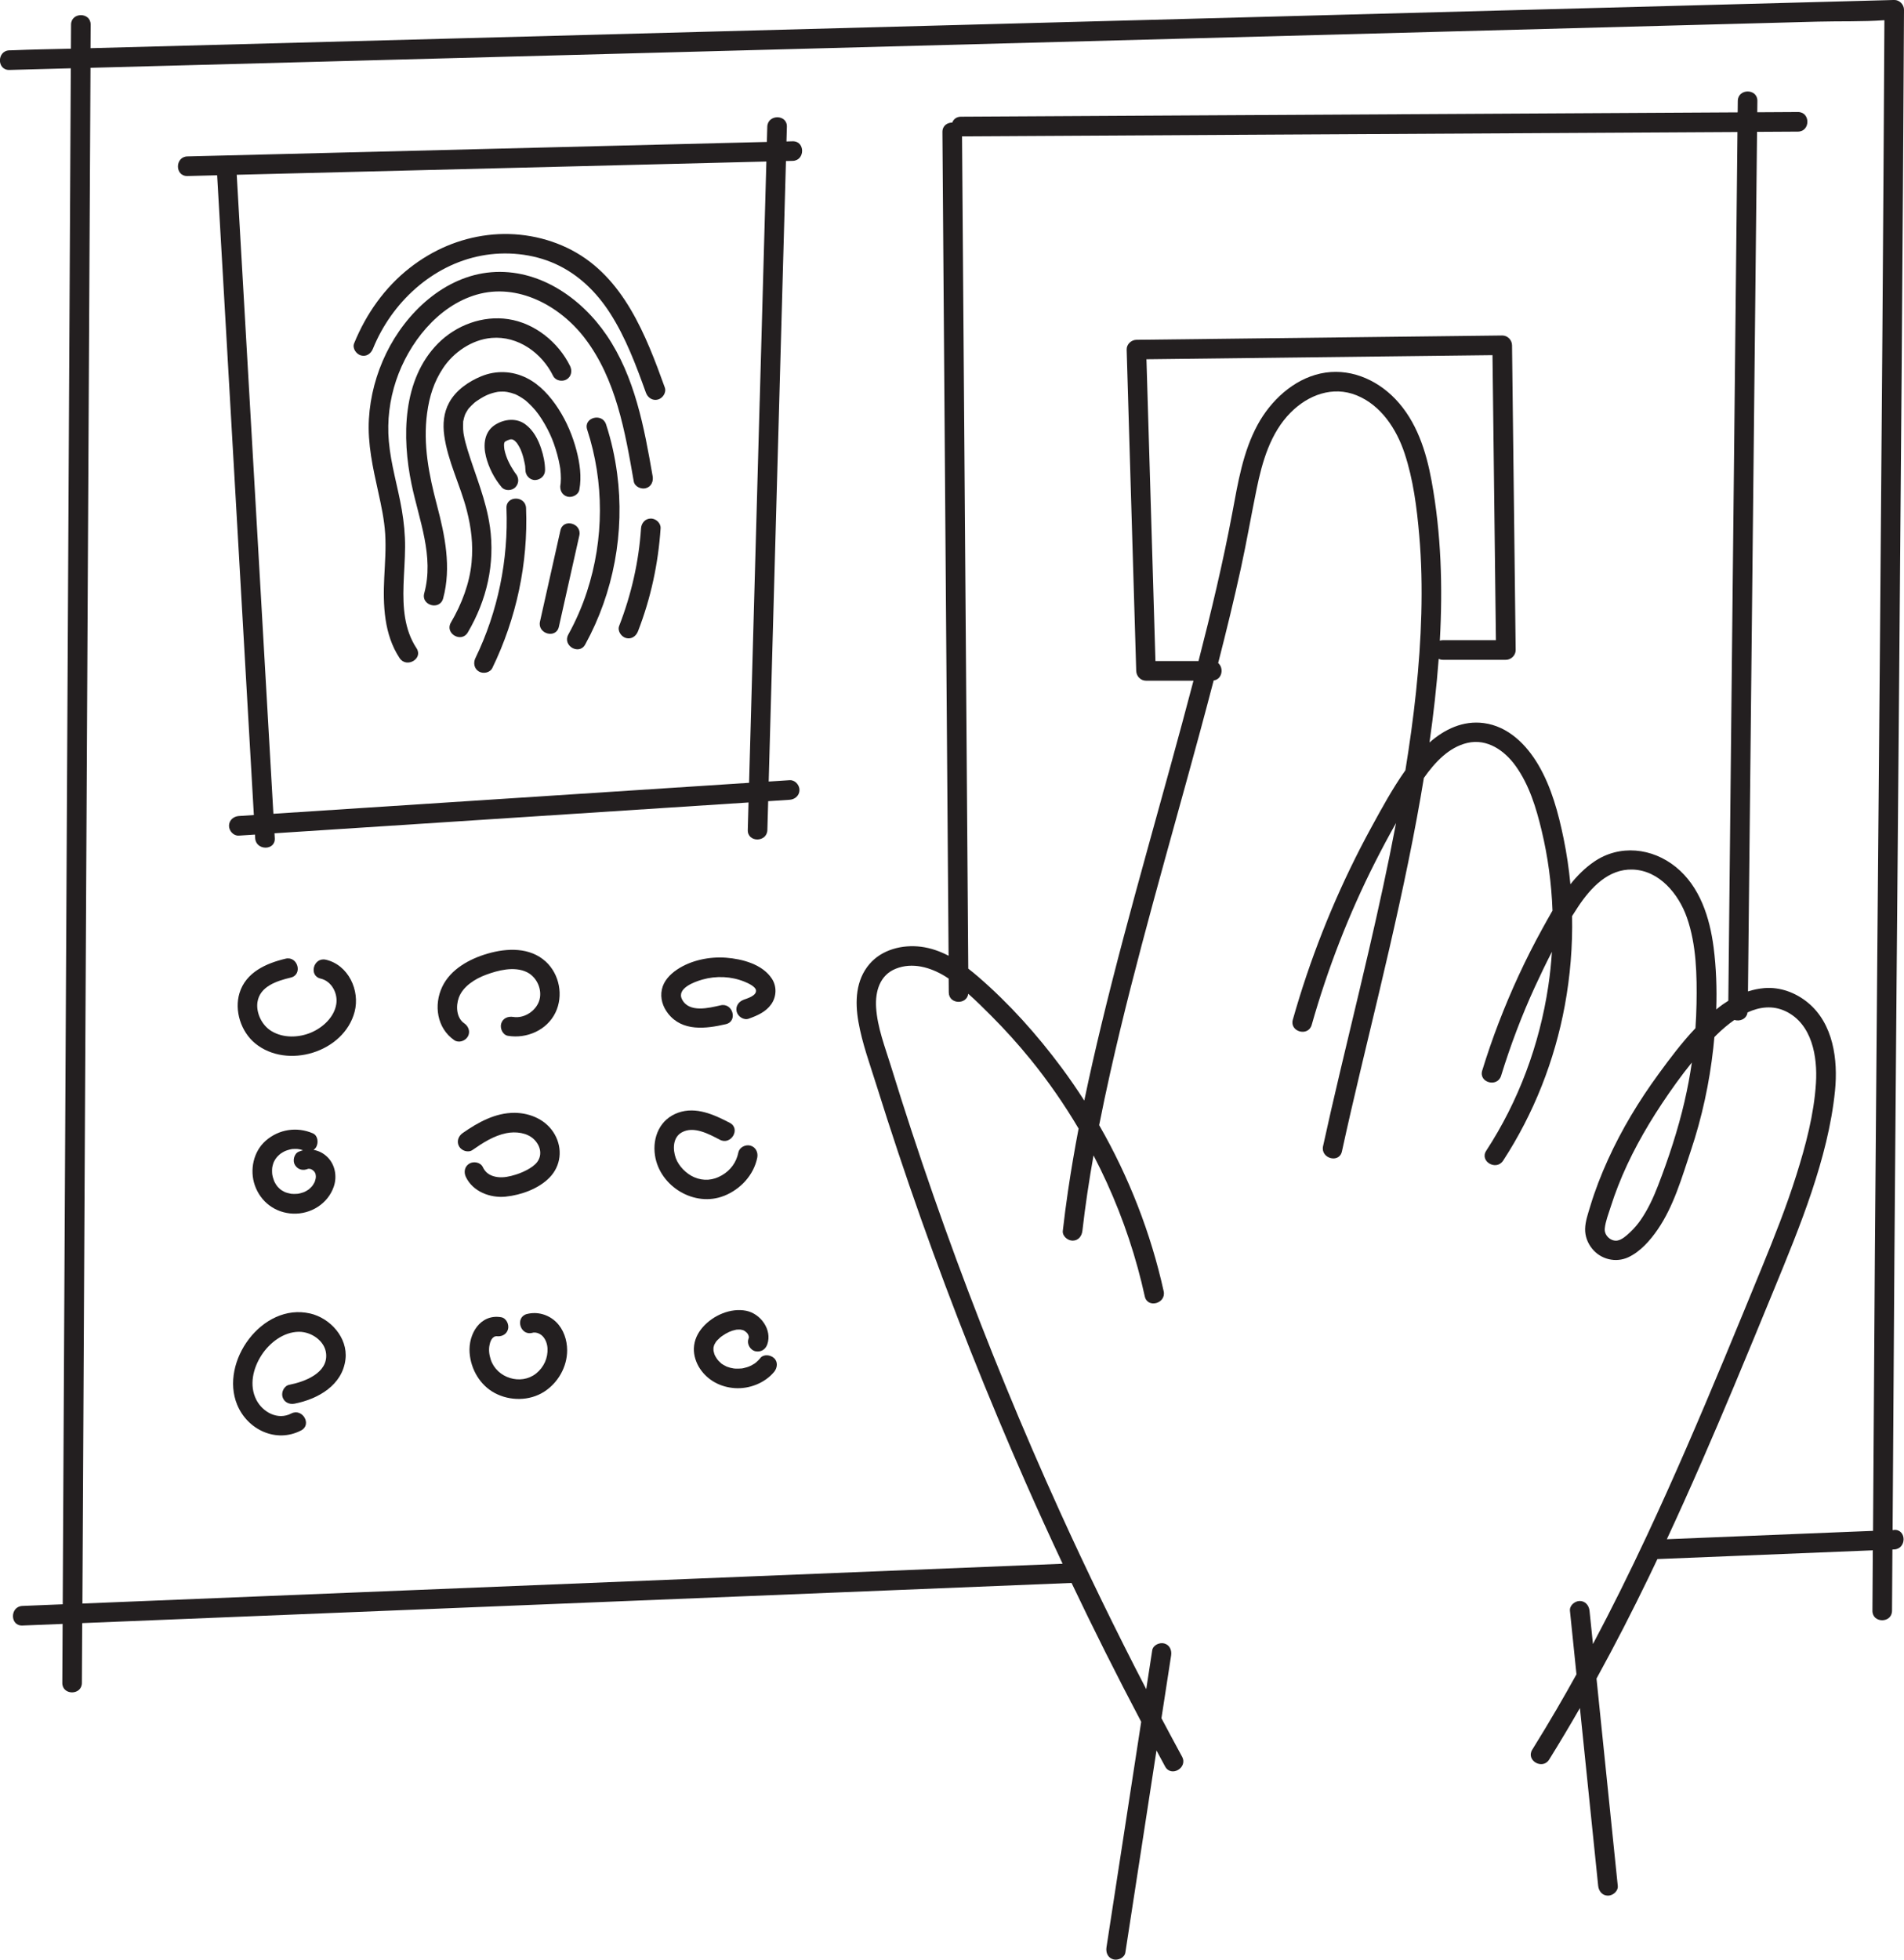 <?xml version="1.0" encoding="UTF-8"?>
<svg id="a" data-name="Layer 1" xmlns="http://www.w3.org/2000/svg" viewBox="0 0 728.83 750">
  <path d="M193.87,194.44c.78,19.78-3.25,39.61-11.89,57.43-.88,1.82-.5,4.05,1.35,5.13,1.64.96,4.24.48,5.13-1.34,9.22-19.02,13.74-40.09,12.91-61.22-.19-4.81-7.69-4.83-7.5,0Z" fill="#231f20" stroke-width="0"/>
  <path d="M192.96,170.07c.1-.17.12-.37.11-.46-.03.16-.06.32-.11.44,0,0,0,.02,0,.02Z" fill="#231f20" stroke-width="0"/>
  <path d="M201.04,178.33s-.01-.06-.02-.09c.01.14.03.26.04.34,0-.04,0-.08,0-.12,0-.04,0-.08-.01-.12Z" fill="#231f20" stroke-width="0"/>
  <path d="M208.65,179.99c-.01-2.8-.63-5.71-1.51-8.35-1.19-3.56-2.95-6.93-6.01-9.22-3.41-2.55-7.93-2.08-11.42.04-4.35,2.64-4.82,7.71-3.7,12.24,1.05,4.21,3.19,8.42,6,11.75,1.27,1.51,4.01,1.41,5.3,0,1.47-1.6,1.35-3.7,0-5.3-.03-.03-.04-.04-.06-.07-.17-.24-.34-.48-.5-.72-.41-.62-.8-1.26-1.17-1.91-.41-.73-.79-1.48-1.14-2.24-.02-.05-.05-.11-.07-.16-.02-.04-.05-.09-.07-.14-.01-.03-.02-.06-.04-.1-.03-.07-.05-.14-.09-.19.02.03.03.05.04.07-.16-.4-.32-.81-.46-1.22-.28-.81-.51-1.64-.68-2.48-.08-.37-.08-1.47-.06-.21,0-.45-.08-.9-.08-1.36,0-.11,0-.23.01-.34-.01.02-.02.05-.04.07.02-.02.03-.06.04-.09,0-.06,0-.13,0-.19.02-.33.08-.35.1-.25,0-.04.01-.09.02-.13-.03.03-.06.06-.1.09.03-.02.07-.1.11-.18,0-.03.01-.06.02-.08-.03.01-.06.03-.09.04.01,0,.05-.04.11-.09,0-.02.01-.03.02-.05-.09.03-.11.01.03-.08.04-.11.08-.11.09-.07.11-.19.17-.18.14-.08,0,0,0,0,0,0,.05-.05.09-.1.09-.11,0,.02-.02.05-.03.07.1-.06.2-.13.31-.18.33-.19.68-.33,1.01-.51-1.08.59-.06.05.32-.05.1-.03.21-.05.31-.07.18,0,.36,0,.54,0,.08.02.15.03.23.06.05.02.11.03.16.05.16.09.32.19.48.28-.04-.05-.08-.09-.13-.14.07.08.16.14.25.21.01,0,.03.01.04.02.16.1.24.21.22.23.16.16.33.32.48.48.06.07.12.14.18.21.16.24.32.47.47.71.36.57.67,1.17.96,1.78.02.05.05.11.07.16.09.34.28.69.39,1.02.49,1.39.87,2.83,1.14,4.29.04.24.08.48.12.72,0-.09-.02-.18-.03-.31.01.13.03.27.05.4,0,.04.01.08.02.12.04.23.05.56,0,.12.05.47.08.95.09,1.42,0,1.96,1.72,3.84,3.75,3.75,2.02-.09,3.76-1.65,3.75-3.75Z" fill="#231f20" stroke-width="0"/>
  <path d="M194.38,176.04c.09.15.15.16-.15-.36.02.04.03.08.05.12.04.08.07.16.11.24Z" fill="#231f20" stroke-width="0"/>
  <path d="M193.41,168.99s0,0,0,0c-.03.02-.07.04-.1.06-.02.01-.02.02-.04.03,0,0,0,0,0,0,0,0,0,0,0,0-.03.02-.06.04-.09.06,0,.02-.02.06-.03.08.02,0,.03-.01.05-.02,0,0,0,0,0,.01-.02.02-.04.04-.06.06,0,.01,0,.02-.01.03,0,0,0,0,0,.01,0,0,.02,0,.03-.01-.02.03-.03.06-.05.1,0,.03-.01.05-.02.09.08-.08.13-.17.16-.25.05-.05.1-.1.12-.15.05-.04.08-.09.1-.14-.02.01-.04.02-.06.04,0,0,0,0,0,0Z" fill="#231f20" stroke-width="0"/>
  <path d="M196.95,168.61s-.08-.05-.12-.07c.24.26.36.34.38.32-.06-.05-.11-.12-.17-.17-.03-.03-.06-.05-.09-.08Z" fill="#231f20" stroke-width="0"/>
  <path d="M187.53,201.59c-1.42-10.21-5.51-19.55-8.52-29.33-.6-1.96-1.15-3.95-1.5-5.98-.04-.23-.08-.46-.11-.69-.04-.41-.09-.82-.11-1.24-.06-.94-.01-1.85.01-2.79,0-.13,0-.21,0-.27.02-.07.04-.17.08-.32.09-.4.17-.79.28-1.18.11-.39.25-.76.37-1.14.12-.23.22-.47.35-.7.2-.37.43-.73.65-1.09.07-.11.15-.22.22-.32.08-.11.18-.24.23-.3.68-.76,1.39-1.45,2.16-2.13.06-.05.17-.14.26-.21.21-.16.42-.31.63-.46.47-.33.96-.64,1.45-.94,1.37-.83,2.51-1.4,3.73-1.81.61-.21,1.23-.38,1.86-.53.24-.06.49-.1.73-.15.12-.02.19-.04.25-.05.06,0,.1,0,.19-.02.59-.05,1.17-.08,1.76-.07.23,0,.46.01.69.02.11,0,.76.09.93.11,1.03.19,2.04.47,3.02.84.04.02.06.02.09.03.02.01.05.03.1.05.26.12.51.24.76.37.61.32,1.2.67,1.78,1.04,1.14.75,1.19.79,2.3,1.8.99.91,1.92,1.89,2.78,2.91,1.51,1.79,3.32,4.64,4.66,7.25,1.37,2.66,2.16,4.61,3.11,7.64.44,1.39.82,2.8,1.14,4.22.15.68.29,1.36.41,2.04.05.28.09.55.14.83.02.12.03.2.05.26,0,.04,0,.09.02.2.13,1.2.22,2.41.22,3.62,0,.54-.02,1.09-.07,1.63-.01.15-.03.31-.04.46-.01.06-.03.13-.05.25-.37,1.99.55,4.04,2.62,4.61,1.82.5,4.24-.62,4.61-2.62.92-4.99.18-10.16-1.09-15.02-1.46-5.58-3.77-11.09-6.91-15.94-3.06-4.74-7.07-9.28-12.19-11.82-5.51-2.74-11.68-2.98-17.38-.64-4.85,2-9.66,5.31-12.24,10.01-2.15,3.91-2.51,8.28-1.91,12.63,1.35,9.9,6.18,19.07,8.64,28.71,1.7,6.66,2.46,12.78,1.83,19.86-.71,7.88-3.77,15.97-7.92,23.03-2.45,4.17,4.03,7.95,6.47,3.78,7.29-12.41,10.46-26.21,8.47-40.49ZM179.16,156.69s-.02.03,0,0h0ZM177.4,165.67s0-.05,0-.07c.11.72.03.26,0,.07Z" fill="#231f20" stroke-width="0"/>
  <path d="M214.53,202.97c-2.61,11.64-5.22,23.28-7.83,34.92-1.05,4.7,6.17,6.71,7.23,1.99,2.61-11.64,5.22-23.28,7.83-34.92,1.05-4.7-6.17-6.71-7.23-1.99Z" fill="#231f20" stroke-width="0"/>
  <path d="M163.49,158.13c.88-6.54,2.65-12.02,6.11-17.25,3.92-5.93,10.93-10.91,18.59-11.55,10.1-.84,19.22,5.72,23.55,14.55.89,1.82,3.47,2.31,5.13,1.34,1.85-1.08,2.24-3.31,1.35-5.13-4.47-9.11-13.5-16.43-23.66-17.95-9.79-1.47-19.92,2.29-26.87,9.28-13.73,13.82-13.86,36.03-10.17,53.81,2.85,13.76,8.74,27.64,4.87,41.83-1.27,4.66,5.96,6.65,7.23,1.99,3.24-11.91.69-24.17-2.39-35.82-3.04-11.52-5.35-23.15-3.74-35.11Z" fill="#231f20" stroke-width="0"/>
  <path d="M236.23,181.23c-.85-6.4-2.23-12.68-4.24-18.82-1.49-4.57-8.74-2.61-7.23,1.99,6.56,20.08,6.48,41.93-.07,62.01-1.86,5.71-4.26,11.2-7.16,16.46-2.32,4.23,4.15,8.02,6.48,3.78,10.89-19.82,15.19-43.01,12.22-65.42Z" fill="#231f20" stroke-width="0"/>
  <path d="M249.13,198.45c-2.14,0-3.61,1.72-3.75,3.75-.85,12.82-3.73,25.4-8.38,37.37-.73,1.89.81,4.11,2.62,4.61,2.12.58,3.88-.72,4.61-2.62,4.89-12.6,7.75-25.88,8.64-39.37.13-2.02-1.82-3.75-3.75-3.75Z" fill="#231f20" stroke-width="0"/>
  <path d="M154.46,223.98c.16-4.86.57-9.71.6-14.58.03-4.81-.45-9.58-1.26-14.32-1.5-8.75-4.19-17.33-4.96-26.2-.69-7.9.28-15.78,2.8-23.3,4.76-14.22,15.9-28.49,30.78-32.81,15.76-4.58,31.89,4.23,41.37,16.59,12.05,15.71,15.49,35.86,18.8,54.87.35,2,2.8,3.12,4.61,2.62,2.11-.58,2.97-2.61,2.62-4.61-3.24-18.64-6.77-38.02-17.63-53.97-9.81-14.41-26.07-25.57-44.16-24.08-17.9,1.48-32.65,15.48-40.21,31.05-3.82,7.87-6.1,16.38-6.61,25.12-.55,9.46,1.54,18.73,3.57,27.91,1.17,5.3,2.32,10.62,2.66,16.05.35,5.59-.09,11.18-.36,16.76-.5,10.51-.12,21.7,5.87,30.77,2.65,4.01,9.15.26,6.48-3.78-4.72-7.14-5.24-15.75-4.97-24.07Z" fill="#231f20" stroke-width="0"/>
  <path d="M218.78,95.69c-9.75-5.1-21.13-7.07-32.05-5.73-11.04,1.35-21.14,5.73-29.89,12.57-9.59,7.5-16.73,17.66-21.29,28.89-.76,1.88.83,4.12,2.62,4.61,2.14.59,3.85-.73,4.61-2.62,7.13-17.57,22.57-31.97,41.45-35.55,9.38-1.78,19.67-.81,28.39,3.15,8.81,4,15.72,10.76,20.91,18.85,6.04,9.42,9.95,19.96,13.72,30.43.69,1.9,2.55,3.19,4.61,2.62,1.84-.51,3.31-2.7,2.62-4.61-7.19-19.96-15.76-42.18-35.71-52.61Z" fill="#231f20" stroke-width="0"/>
  <path d="M725.08,585.55c-.2,0-.41.02-.61.02.41-69.91.93-139.82,1.52-209.73.66-78.53,1.37-157.07,1.96-235.6.34-45.5.64-91,.88-136.5.01-1.99-1.73-3.8-3.75-3.75l-19.4.52c-17.45.47-34.89.93-52.34,1.4-25.97.69-51.93,1.39-77.9,2.08l-94.39,2.52c-34.7.93-69.39,1.85-104.09,2.78-34.79.93-69.57,1.86-104.36,2.79-32.66.87-65.31,1.75-97.97,2.62-27.41.73-54.82,1.46-82.23,2.2-19.25.51-38.5,1.03-57.75,1.54.02-3.01.03-6.02.05-9.02.03-4.83-7.47-4.83-7.5,0-.02,3.07-.03,6.14-.05,9.21-7.44.17-14.89.3-22.32.61-.41.02-.82.02-1.23.03-4.82.13-4.84,7.63,0,7.5l19.4-.52c1.37-.04,2.73-.07,4.1-.11-.41,77.19-.81,154.38-1.22,231.56-.43,82.34-.87,164.68-1.3,247.02-.19,36.42-.38,72.84-.57,109.26-5.14.21-10.29.42-15.43.63-4.81.2-4.83,7.69,0,7.5,5.13-.21,10.26-.42,15.39-.62-.04,7.53-.08,15.05-.12,22.58-.03,4.83,7.47,4.83,7.5,0,.04-7.63.08-15.26.12-22.89,45.04-1.83,90.08-3.66,135.12-5.48,52.4-2.13,104.81-4.25,157.21-6.38,28.79-1.17,57.59-2.34,86.38-3.51,8.52,17.9,17.41,35.61,26.66,53.14-3.14,20.4-6.28,40.81-9.43,61.21-1.29,8.37-2.58,16.73-3.86,25.1-.31,2,.51,4.03,2.62,4.61,1.78.49,4.3-.61,4.61-2.62,3.97-25.78,7.94-51.55,11.91-77.33,1.1,2.05,2.2,4.1,3.31,6.15,2.31,4.24,8.79.46,6.48-3.78-2.66-4.88-5.28-9.79-7.89-14.71,1.23-8,2.46-16,3.7-24,.31-2-.51-4.03-2.62-4.61-1.78-.49-4.3.61-4.61,2.62-.76,4.96-1.53,9.92-2.29,14.88-11.62-22.4-22.67-45.09-33.1-68.07-14.33-31.56-27.5-63.63-39.5-96.14-6.06-16.41-11.81-32.92-17.27-49.54-2.69-8.2-5.31-16.42-7.85-24.66-2.25-7.3-5.23-14.89-5.69-22.59-.35-6.04,1.41-12.27,7.51-14.72,6.38-2.56,13.25-.57,18.87,2.86.47.29.93.6,1.4.91.01,1.76.03,3.52.04,5.28.03,4.64,6.95,4.81,7.45.52,3.04,2.69,5.93,5.57,8.75,8.39,5.31,5.31,10.35,10.9,15.09,16.73,6.78,8.34,12.93,17.21,18.41,26.48-1.52,7.93-2.88,15.89-4.06,23.88-.75,5.08-1.41,10.16-1.99,15.26-.23,2.02,1.89,3.75,3.75,3.75,2.22,0,3.52-1.73,3.75-3.75,1.1-9.67,2.56-19.29,4.26-28.88,7.14,13.7,12.84,28.15,16.92,43.03,1,3.62,1.89,7.27,2.7,10.94,1.04,4.71,8.27,2.72,7.23-1.99-4.92-22.26-13.32-43.77-24.69-63.55,1.33-6.72,2.74-13.42,4.24-20.1,4.89-21.85,10.55-43.52,16.41-65.13,5.92-21.79,12.06-43.52,17.96-65.32,1.77-6.54,3.51-13.09,5.22-19.64,3.34-.47,3.92-4.84,1.72-6.66,3.08-12.02,6.03-24.07,8.68-36.19,2.21-10.11,3.96-20.3,6.04-30.43,2.16-10.5,5.28-21.47,13.05-29.28,6.66-6.7,16.09-10.26,25.21-6.57,9.37,3.78,15.3,12.94,18.37,22.17,3.34,10.05,4.71,20.89,5.62,31.41.87,9.96,1.06,19.97.8,29.96-.53,20.1-2.88,40.12-6.1,59.97-4.87,6.87-8.97,14.4-12.97,21.72-11.34,20.75-20.61,42.66-27.61,65.25-.87,2.81-1.7,5.64-2.51,8.47-1.32,4.65,5.92,6.64,7.23,1.99,6.09-21.49,14.2-42.38,24.29-62.31,2.55-5.03,5.21-10.03,8-14.95-3.08,16.23-6.63,32.38-10.35,48.47-4.75,20.53-9.82,40.98-14.53,61.51-1.05,4.57-2.07,9.14-3.07,13.72-1.02,4.7,6.2,6.71,7.23,1.99,4.44-20.41,9.46-40.7,14.27-61.02,5.23-22.08,10.26-44.21,14.4-66.52.95-5.12,1.85-10.25,2.69-15.39,4.19-5.93,9.52-11.74,16.63-13.4,7.6-1.78,14.31,2.91,18.58,8.92,5.18,7.3,7.78,15.91,9.85,24.52,2.42,10.05,3.81,20.37,4.18,30.74-1.38,2.36-2.69,4.75-3.98,7.09-6.36,11.55-11.9,23.56-16.63,35.87-2.31,6.01-4.4,12.09-6.29,18.24-1.42,4.62,5.81,6.6,7.23,1.99,3.59-11.66,7.91-23.09,13.01-34.17,2.04-4.44,4.18-8.88,6.44-13.26-.28,4.4-.74,8.79-1.39,13.14-3.36,22.43-11.36,44-23.76,63-2.64,4.05,3.85,7.82,6.48,3.78,11.7-17.94,19.72-38.29,23.6-59.34,2.09-11.3,3.02-22.79,2.79-34.25.79-1.26,1.6-2.51,2.42-3.75,4.78-7.14,11.46-14.36,20.75-14.06,10.26.33,17.64,9.4,20.79,18.39,3.66,10.46,3.86,22.09,3.67,33.05-.06,3.1-.19,6.19-.41,9.28-5.19,5.47-9.79,11.6-14.15,17.58-7.49,10.25-14.11,21.19-19.35,32.76-2.63,5.8-4.95,11.74-6.78,17.84-.82,2.75-1.89,5.72-1.95,8.62-.06,2.77.94,5.41,2.66,7.55,3.31,4.14,9.08,5.54,13.89,3.3,4.62-2.16,8.36-6.45,11.2-10.57,6.19-9.01,9.3-20.02,12.74-30.27,4.26-12.71,7.09-25.86,8.57-39.18.16-1.4.29-2.81.42-4.22.26-.26.52-.54.78-.8,2.02-1.99,4.35-4.02,6.88-5.77,2.04.66,4.68-.31,5.03-2.89,4.62-2.1,9.64-2.78,14.57-.44,10.16,4.83,12.25,17.4,11.62,27.49-.74,11.96-3.93,23.9-7.52,35.28-3.77,11.98-8.43,23.67-13.18,35.29-4.74,11.58-9.5,23.14-14.3,34.69-9.53,22.9-19.3,45.7-29.82,68.16-6.52,13.91-13.33,27.7-20.54,41.26-.43-4.24-.87-8.48-1.31-12.72-.21-2.01-1.58-3.75-3.75-3.75-1.87,0-3.96,1.72-3.75,3.75.83,8.11,1.66,16.21,2.5,24.32-2.46,4.44-4.96,8.86-7.52,13.24-3.06,5.24-6.2,10.44-9.4,15.59-2.56,4.11,3.93,7.88,6.47,3.78,4.05-6.5,7.96-13.08,11.77-19.71,1.53,14.9,3.06,29.8,4.59,44.7.8,7.78,1.6,15.57,2.4,23.35.21,2.01,1.58,3.75,3.75,3.75,1.87,0,3.96-1.72,3.75-3.75-2.71-26.44-5.43-52.89-8.14-79.33,7.05-12.81,13.73-25.83,20.09-38.99,1.08-2.24,2.15-4.49,3.22-6.74,27.48-1.12,54.97-2.23,82.45-3.35-.04,7.71-.1,15.43-.14,23.14-.03,4.83,7.47,4.83,7.5,0,.04-7.82.1-15.63.15-23.45.22,0,.44-.02.66-.03,4.81-.19,4.83-7.69,0-7.5ZM534.13,152.72c-7.43-7.75-18.01-12.13-28.72-9.76-10.41,2.31-18.99,10.39-23.98,19.55-5.68,10.43-7.55,22.22-9.71,33.74-3.58,19.07-8.1,37.96-12.94,56.74h-16.49c-.38-12.68-.76-25.35-1.13-38.03-.66-22.02-1.31-44.04-1.97-66.06-.11-3.8-.23-7.61-.34-11.41,35.15-.42,70.31-.83,105.46-1.25,9-.11,18-.21,27-.32.14,11.91.29,23.81.43,35.72l.75,62.72c.04,3.55.08,7.09.13,10.64h-20.28c-.44,0-.83.08-1.19.19,1.15-20.43.53-40.94-3.15-61.1-2.07-11.36-5.72-22.86-13.88-31.38ZM644.86,421.39c-2.56,11.03-6.15,21.92-10.23,32.48-1.75,4.52-3.81,8.97-6.56,12.97-1.19,1.74-2.57,3.34-4.11,4.78-1.32,1.24-3.06,2.84-4.85,3.16-2.32.41-5.12-1.86-4.82-4.65.29-2.73,1.44-5.65,2.27-8.26.86-2.71,1.81-5.39,2.85-8.04,4.31-11.02,10.13-21.47,16.66-31.32,3.59-5.4,7.42-10.78,11.55-15.87-.72,4.95-1.63,9.87-2.77,14.75ZM656.96,386.31c.27-7.94,0-15.92-1.01-23.74-1.47-11.36-5.22-23.29-14.47-30.77-9.05-7.32-21.5-8.73-31.31-2-3.47,2.38-6.42,5.34-9.04,8.62-.55-5.87-1.41-11.72-2.6-17.51-1.99-9.66-4.61-19.54-9.63-28.11-4.58-7.83-11.58-14.84-20.93-16.07-7.93-1.05-15.04,2.37-20.78,7.44,1.51-10.63,2.72-21.31,3.52-32.01.47.22,1.01.36,1.65.36h24.07c2.01,0,3.77-1.72,3.75-3.75-.16-13.17-.32-26.34-.47-39.51-.25-20.91-.5-41.81-.75-62.72-.06-4.8-.11-9.59-.17-14.39-.02-2.01-1.7-3.77-3.75-3.75-36.44.43-72.88.86-109.32,1.29-10.23.12-20.47.24-30.7.36-1.98.02-3.81,1.7-3.75,3.75.41,13.93.83,27.85,1.24,41.78.66,22.02,1.31,44.04,1.97,66.06.15,5.04.3,10.08.45,15.12.06,2.03,1.67,3.75,3.75,3.75h18.17c-5.67,21.65-11.73,43.2-17.68,64.77-6.13,22.2-12.16,44.44-17.56,66.83-2.33,9.66-4.54,19.37-6.56,29.1-2.76-4.3-5.64-8.51-8.69-12.6-9.39-12.65-20.02-24.52-31.96-34.83-1.22-1.05-2.47-2.08-3.76-3.07-.3-39.87-.6-79.73-.89-119.6-.32-42.78-.64-85.56-.96-128.33-.18-23.53-.35-47.06-.53-70.59,41.42-.24,82.84-.47,124.26-.7,42.25-.23,84.5-.46,126.75-.7,15.27-.09,30.54-.17,45.81-.26-.44,41.49-.87,82.98-1.31,124.46l-1.43,135.59c-.25,24.14-.51,48.28-.76,72.42-.74.46-1.47.94-2.18,1.44-.83.59-1.63,1.24-2.43,1.88ZM638.05,589.08c8.99-19.32,17.45-38.88,25.69-58.53,5.15-12.29,10.22-24.61,15.28-36.93,5.08-12.37,10.2-24.75,14.44-37.45,4.19-12.55,7.63-25.53,8.96-38.73,1.19-11.84-.63-25.73-10.43-33.76-4.66-3.81-10.58-6.02-16.65-5.52-2.14.18-4.22.62-6.23,1.27.45-42.93.9-85.87,1.36-128.8.48-45.2.95-90.39,1.43-135.59.23-21.53.45-43.05.68-64.58,5.22-.03,10.43-.06,15.65-.09,4.82-.03,4.83-7.53,0-7.5-5.19.03-10.38.06-15.57.09l.05-4.33c.05-4.83-7.45-4.83-7.5,0-.02,1.46-.03,2.92-.05,4.37-33.87.19-67.74.39-101.62.57-42.25.23-84.5.46-126.75.7-22.98.13-45.97.26-68.95.39-1.75.01-2.85,1-3.34,2.26-1.89-.02-3.77,1.19-3.75,3.62.32,42.9.64,85.8.96,128.71l.96,128.33c.15,19.4.29,38.8.44,58.2-3.29-1.72-6.79-2.97-10.56-3.45-7.07-.9-14.95,1.03-19.72,6.62-5.3,6.2-5.58,14.4-4.24,22.08,1.44,8.27,4.43,16.36,6.93,24.36,5.36,17.14,11.04,34.17,17.04,51.1,12.06,34.04,25.41,67.63,39.96,100.69,4.62,10.48,9.37,20.91,14.24,31.28-50.75,2.06-101.5,4.12-152.25,6.18-52.4,2.13-104.81,4.25-157.21,6.38-21.92.89-43.83,1.78-65.75,2.67.38-72.63.76-145.27,1.14-217.9.43-82.34.86-164.68,1.3-247.02.22-40.94.43-81.88.65-122.82,13.58-.36,27.16-.73,40.74-1.09,25.97-.69,51.93-1.39,77.9-2.08l94.39-2.52c34.7-.93,69.39-1.85,104.09-2.78,34.79-.93,69.57-1.86,104.36-2.79,32.66-.87,65.31-1.74,97.97-2.62,27.41-.73,54.82-1.46,82.23-2.2,19.85-.53,39.69-1.06,59.54-1.59,8.41-.22,17.05.06,25.47-.55-.42,78.9-1.03,157.79-1.69,236.69-.66,78.53-1.37,157.07-1.96,235.6-.26,35.28-.49,70.57-.7,105.85-26.3,1.07-52.6,2.13-78.9,3.2Z" fill="#231f20" stroke-width="0"/>
  <path d="M303.41,54.07c-.79.02-1.57.04-2.36.06l.16-5.63c.13-4.83-7.36-4.82-7.5,0-.05,1.94-.11,3.88-.16,5.82-26.85.67-53.71,1.34-80.56,2.01-30.14.75-60.28,1.5-90.43,2.26-16.94.42-33.88.85-50.82,1.27-4.82.12-4.84,7.62,0,7.5,3.79-.09,7.59-.19,11.38-.28,1.86,32.46,3.72,64.92,5.59,97.38,1.91,33.29,3.82,66.57,5.73,99.86.91,15.87,1.82,31.74,2.73,47.61-1.92.13-3.84.25-5.76.37-2.02.13-3.75,1.63-3.75,3.75,0,1.93,1.72,3.88,3.75,3.75,2.06-.13,4.12-.27,6.19-.4.03.46.05.93.08,1.39.28,4.8,7.78,4.83,7.5,0-.04-.63-.07-1.25-.11-1.88,22.87-1.49,45.73-2.97,68.6-4.46,27.42-1.78,54.84-3.57,82.25-5.35,10.2-.66,20.41-1.33,30.61-1.99-.1,3.52-.2,7.03-.29,10.54-.13,4.83,7.36,4.82,7.5,0,.1-3.68.2-7.36.31-11.03,2.74-.18,5.49-.36,8.23-.54,2.02-.13,3.75-1.63,3.75-3.75,0-1.93-1.72-3.88-3.75-3.75-2.68.17-5.35.35-8.03.52.8-28.83,1.6-57.66,2.4-86.5.97-35.01,1.94-70.03,2.92-105.04.43-15.31.85-30.62,1.28-45.93.86-.02,1.71-.04,2.57-.06,4.82-.12,4.84-7.62,0-7.5ZM290.8,153.54c-.97,35.01-1.94,70.03-2.92,105.04-.38,13.67-.76,27.34-1.14,41.01-22.24,1.45-44.48,2.89-66.71,4.34-27.42,1.78-54.84,3.57-82.25,5.35-11.04.72-22.09,1.44-33.13,2.16-1.74-30.3-3.48-60.59-5.21-90.88-1.91-33.29-3.82-66.57-5.73-99.86-1.03-17.94-2.06-35.87-3.09-53.81,23.85-.59,47.71-1.19,71.56-1.79,30.14-.75,60.28-1.5,90.43-2.26,13.58-.34,27.17-.68,40.75-1.02-.85,30.57-1.7,61.15-2.55,91.72Z" fill="#231f20" stroke-width="0"/>
  <path d="M124.73,367.29c-4.7-1.09-6.7,6.14-1.99,7.23,4.18.97,6.63,5.6,5.99,9.72-.78,5.04-5.14,9.02-9.65,10.93-4.77,2.01-10.66,2.18-15.17-.56-3.82-2.32-5.93-7.12-5.36-11.06.89-6.06,7.42-8.15,12.75-9.42,4.69-1.11,2.71-8.35-1.99-7.23-7.44,1.76-15.18,5.21-17.62,13.11-2.08,6.74.56,14.86,5.99,19.31,12.23,10.02,33.98,3.44,38.06-12.09,2.15-8.19-2.39-17.94-11-19.94Z" fill="#231f20" stroke-width="0"/>
  <path d="M179.05,396.76c1.09-1.86.33-3.98-1.35-5.13-2.96-2.03-3.29-6.52-2.06-9.86,1.57-4.25,6.17-7.15,10.32-8.69,4.71-1.75,10.82-3.34,15.63-1.07,3.62,1.71,5.71,5.98,5.1,9.8-.73,4.58-5.68,8.13-10.25,7.38-2-.33-4.04.52-4.61,2.62-.49,1.79.61,4.28,2.62,4.61,7.17,1.18,14.9-2.14,18.17-8.88,3.12-6.43,1.59-14.67-3.71-19.53-6.05-5.55-14.82-5.21-22.23-3.06-6.87,1.99-14.12,5.9-17.36,12.62-3.39,7.04-2.08,15.96,4.59,20.53,1.67,1.15,4.16.31,5.13-1.35Z" fill="#231f20" stroke-width="0"/>
  <path d="M284.63,382.63c-1.9.69-3.19,2.55-2.62,4.61.51,1.84,2.7,3.31,4.61,2.62,3.31-1.2,6.54-2.58,8.63-5.56,2.01-2.88,2.16-6.78.22-9.74-3.63-5.55-11.35-7.57-17.58-8.04-6.32-.47-13.45.98-18.76,4.57-2.68,1.81-5.08,4.32-5.77,7.58-.71,3.34.32,6.61,2.4,9.25,5.44,6.93,14.46,5.81,22.07,4.05,4.7-1.08,2.71-8.31-1.99-7.23-4.43,1.02-12.05,2.98-14.75-2.24-2.18-4.21,4.62-6.72,7.78-7.61,5.27-1.5,11.04-1.26,16.13.82,1.23.5,4.15,1.8,4.37,3.23.33,2.13-3.31,3.16-4.75,3.68Z" fill="#231f20" stroke-width="0"/>
  <path d="M117.73,447.45c-.05.02-.06.03,0,0h0Z" fill="#231f20" stroke-width="0"/>
  <path d="M121.1,438.87c.85-1.61.58-4.3-1.35-5.13-6.11-2.63-12.99-1.58-18.02,2.81-4.74,4.13-6.24,11.24-4.18,17.1,2.24,6.37,7.82,10.54,14.59,10.82,6.82.28,13.33-3.76,15.6-10.26,1.36-3.86.58-8.42-2.36-11.34-1.54-1.53-3.4-2.47-5.37-2.8.43-.28.81-.67,1.09-1.2ZM116.03,440.23s-.03-.01-.05-.02c.02,0,.04.01.06.02,0,0,0,0,0,0ZM116.25,456.34c-.08.04-.06.03,0,0h0ZM120.37,448.44s.02.05.04.09c.09.16.19.34.29.5.02.03.03.04.04.06,0,.05,0,.09.02.17,0,0,.06.28.1.47.01.2.04.51.04.5,0,0,0,.21-.01.4-.03.17-.09.58-.09.59-.08.33-.19.65-.29.97-.02.08-.03.12-.05.17-.03.05-.06.1-.11.19-.11.2-.21.4-.33.6-.14.23-.29.46-.45.68-.07.09-.22.28-.29.34-.36.39-.75.73-1.14,1.08-.03.02-.05.03-.1.05-.26.15-.51.33-.77.48-.26.15-.54.28-.81.42,0,0,0,0,0,0-.51.18-1.01.35-1.53.48-.25.06-.5.1-.75.16-.04,0-.05.01-.08.02-.55.04-1.1.08-1.66.07-.31,0-.61-.04-.92-.05-.03,0-.04,0-.06,0,0,0,0,0,0,0-.5-.11-.99-.2-1.48-.34-.24-.07-.48-.16-.72-.24-.04-.01-.05-.01-.08-.02,0,0,0,0-.01,0-.49-.27-.99-.5-1.46-.81-.1-.06-.52-.41-.48-.37-.1-.09-.2-.17-.3-.27-.18-.17-.36-.35-.53-.53,0,0-.09-.1-.19-.21-.07-.1-.33-.43-.34-.44-.14-.21-.27-.42-.4-.63-.13-.21-.25-.43-.36-.65-.06-.13-.14-.28-.18-.38-.17-.45-.33-.91-.46-1.38-.06-.24-.12-.49-.17-.73,0-.01-.03-.16-.06-.3-.02-.17-.06-.47-.06-.49-.02-.25-.03-.5-.03-.75,0-.25,0-.5,0-.75,0-.07.05-.52.06-.73.03-.16.06-.34.06-.35.05-.24.11-.49.18-.73.07-.24.14-.48.22-.71,0-.02.14-.34.2-.48.07-.13.13-.26.14-.27.12-.22.24-.44.38-.65.09-.14.18-.28.28-.42-.19.3.28-.36.4-.49.32-.35.67-.66,1.01-.97.12-.1.31-.26.37-.3.25-.17.5-.33.76-.48.26-.15.52-.29.79-.43.08-.04.28-.12.41-.17.5-.18.99-.35,1.51-.47.24-.06.49-.11.74-.16.1-.02.15-.03.21-.04.04,0,.07,0,.14,0,.6-.03,1.19-.06,1.8-.02.2.01.4.04.6.05-1-.08.26.07.47.12.19.05.39.1.58.15.07.02.3.1.5.18-.56.15-1.12.33-1.67.57-1.79.81-2.36,3.55-1.35,5.13,1.18,1.83,3.15,2.2,5.05,1.38,0,0,0,0,.01,0-.15.07-.24.11-.28.12.07-.03.21-.08.33-.12.01,0,.02,0,.03,0,.15,0,.56.06.56.04.08.02.17.04.25.06.06.01.13.04.2.07.16.09.31.18.47.26.06.03.14.09.21.14.16.16.32.32.49.47.04.04.05.05.08.07ZM119.17,447.53c.15.07.25.13,0,0h0Z" fill="#231f20" stroke-width="0"/>
  <path d="M193.6,457.96c5.85-.6,12.52-2.98,16.72-7.26,4.42-4.49,5.11-11.05,2.05-16.5-3.09-5.52-9.22-8.26-15.37-8.31-7.39-.05-14.01,3.64-19.9,7.75-1.66,1.16-2.43,3.28-1.35,5.13.96,1.64,3.46,2.51,5.13,1.34,3.96-2.77,8.12-5.45,12.92-6.43,3.61-.74,8.03-.2,10.64,2.39,2.46,2.44,3.21,5.85,1.24,8.58-.87,1.2-2.38,2.25-3.91,3.07-1.96,1.06-3.91,1.76-6.16,2.33-2.26.57-4.57.77-6.8.07-1.84-.58-3.14-1.65-4-3.47-.87-1.83-3.49-2.31-5.13-1.34-1.87,1.09-2.22,3.29-1.35,5.13,2.68,5.62,9.34,8.13,15.25,7.53Z" fill="#231f20" stroke-width="0"/>
  <path d="M277.22,457.65c6.24-2.52,11.29-7.9,12.65-14.6.4-1.98-.57-4.05-2.62-4.61-1.85-.51-4.21.62-4.61,2.62-.76,3.77-2.97,6.81-6.32,8.75-3.31,1.92-6.96,2.29-10.6.72-2.99-1.29-5.92-4.21-7.04-7.32-1.18-3.28-1.21-7.9,2.32-9.85,4.57-2.51,10.28.6,14.57,2.84,4.27,2.23,8.07-4.24,3.78-6.48-6-3.13-12.9-6.3-19.73-3.89-6.94,2.44-9.95,9.35-8.9,16.34,1.79,11.93,15.21,20.02,26.49,15.47Z" fill="#231f20" stroke-width="0"/>
  <path d="M118.64,502.67c-18.25-4.16-34.62,18.48-27.86,34.93,3.93,9.56,14.93,14.8,24.47,9.85,4.29-2.22.5-8.7-3.78-6.48-5.13,2.66-10.92-.5-13.35-5.25-2.85-5.57-1.24-12.14,2.02-17.14,3.08-4.74,8.41-8.84,14.27-8.89,4.68-.04,9.92,3.41,10.42,8.34.76,7.49-8.31,10.81-14.08,11.94-1.99.39-3.13,2.77-2.62,4.61.57,2.08,2.62,3.01,4.61,2.62,8.99-1.75,18.39-7.07,19.51-17.06.93-8.23-5.86-15.72-13.61-17.48Z" fill="#231f20" stroke-width="0"/>
  <path d="M201.74,502.87c-4.67,1.19-2.69,8.42,1.99,7.23.48-.12.39-.13.99-.12.22,0,.54.03.99.17.64.2,1.33.58,1.84,1.06,1.32,1.25,1.94,3.14,2.03,4.83.19,3.65-1.36,7.22-4.41,9.64-5.8,4.59-14.99,1.69-17.3-5.3-.66-1.99-.88-3.98-.42-5.91.22-.94.51-1.76,1.15-2.43.14-.15.58-.44.76-.55-.21.12.41-.12.36-.1-.42.15.55.03.13-.04,1.99.34,4.04-.53,4.61-2.62.49-1.8-.61-4.27-2.62-4.61-8.02-1.35-12.61,6.43-12.08,13.6.47,6.31,3.96,12.39,9.63,15.41,5.81,3.1,13.3,3.09,18.9-.5,5.32-3.41,8.81-9.5,8.81-15.86,0-3.93-1.37-8.08-4.25-10.85-2.95-2.84-7.13-4.05-11.11-3.04Z" fill="#231f20" stroke-width="0"/>
  <path d="M291.04,519.77c-.51.6-1.06,1.15-1.65,1.66-.05.03-.43.33-.57.43-.4.26-.82.51-1.25.73-.22.12-1.29.53-.57.29-.36.12-.71.26-1.07.37-.41.13-.83.24-1.25.33-.16.03-.32.06-.48.1-.09.02-.13.03-.18.04-.04,0-.05,0-.1,0-.81.07-1.61.1-2.42.06-.18,0-.62-.07-.71-.07-.44-.08-.88-.16-1.31-.27-.36-.1-.72-.21-1.07-.34-.05-.02-.23-.09-.35-.14-.04-.02-.08-.04-.09-.04-.38-.2-.76-.39-1.13-.62-.18-.11-.36-.24-.54-.35-.07-.04-.11-.07-.15-.09,0,0-.02-.03-.08-.08-.36-.32-.7-.64-1.03-.99-.09-.1-.49-.62-.53-.65-.23-.34-.46-.69-.66-1.05-.08-.15-.15-.3-.23-.45-.02-.06-.12-.29-.17-.43-.13-.39-.23-.78-.31-1.18,0-.02,0-.03-.01-.05,0-.22-.03-.44-.03-.67,0-.21.01-.42.03-.63,0-.03.01-.05.02-.09.06-.23.12-.45.18-.68.02-.09.05-.17.08-.23.19-.4.43-.78.66-1.15.39-.61.18-.24.07-.11.16-.19.32-.37.49-.55.34-.36.7-.69,1.07-1.02,0,0,.1-.08.18-.15.12-.09.49-.36.53-.39,1.88-1.3,3.29-1.99,5.4-2.42.03,0,.19-.02.3-.03.31-.02.61-.03.92-.03.04,0,.36.02.52.03.17.04.68.14.68.15.15.04.3.1.45.15.04.02.08.05.15.09.12.08.25.15.38.23-.22-.13.34.26.44.35.12.11.22.24.34.35.04.04.06.05.07.06.01.02.02.04.04.07.11.18.22.37.33.55.03.05.04.07.06.1,0,0,0,0,0,.02.02.17.08.41.16.57,0,.03,0,.06.01.11,0,.04.01.07.02.11-.06.25-.12.5-.2.74-.65,1.85.74,4.18,2.62,4.61,2.09.48,3.92-.63,4.61-2.62,1.95-5.58-2.56-11.76-8.08-12.86-5.93-1.18-12.6,1.74-16.55,6.2-2.04,2.3-3.34,5.02-3.47,8.12-.11,2.71.82,5.56,2.31,7.81,3.03,4.58,7.98,7.12,13.39,7.48,5.52.36,11.42-1.92,14.99-6.19,1.26-1.5,1.58-3.85,0-5.3-1.39-1.27-3.96-1.61-5.3,0ZM273.15,515.75c-.03.18-.09.36,0,0h0ZM273.16,516.97c-.13-.59-.02-.18,0,0h0Z" fill="#231f20" stroke-width="0"/>
</svg>